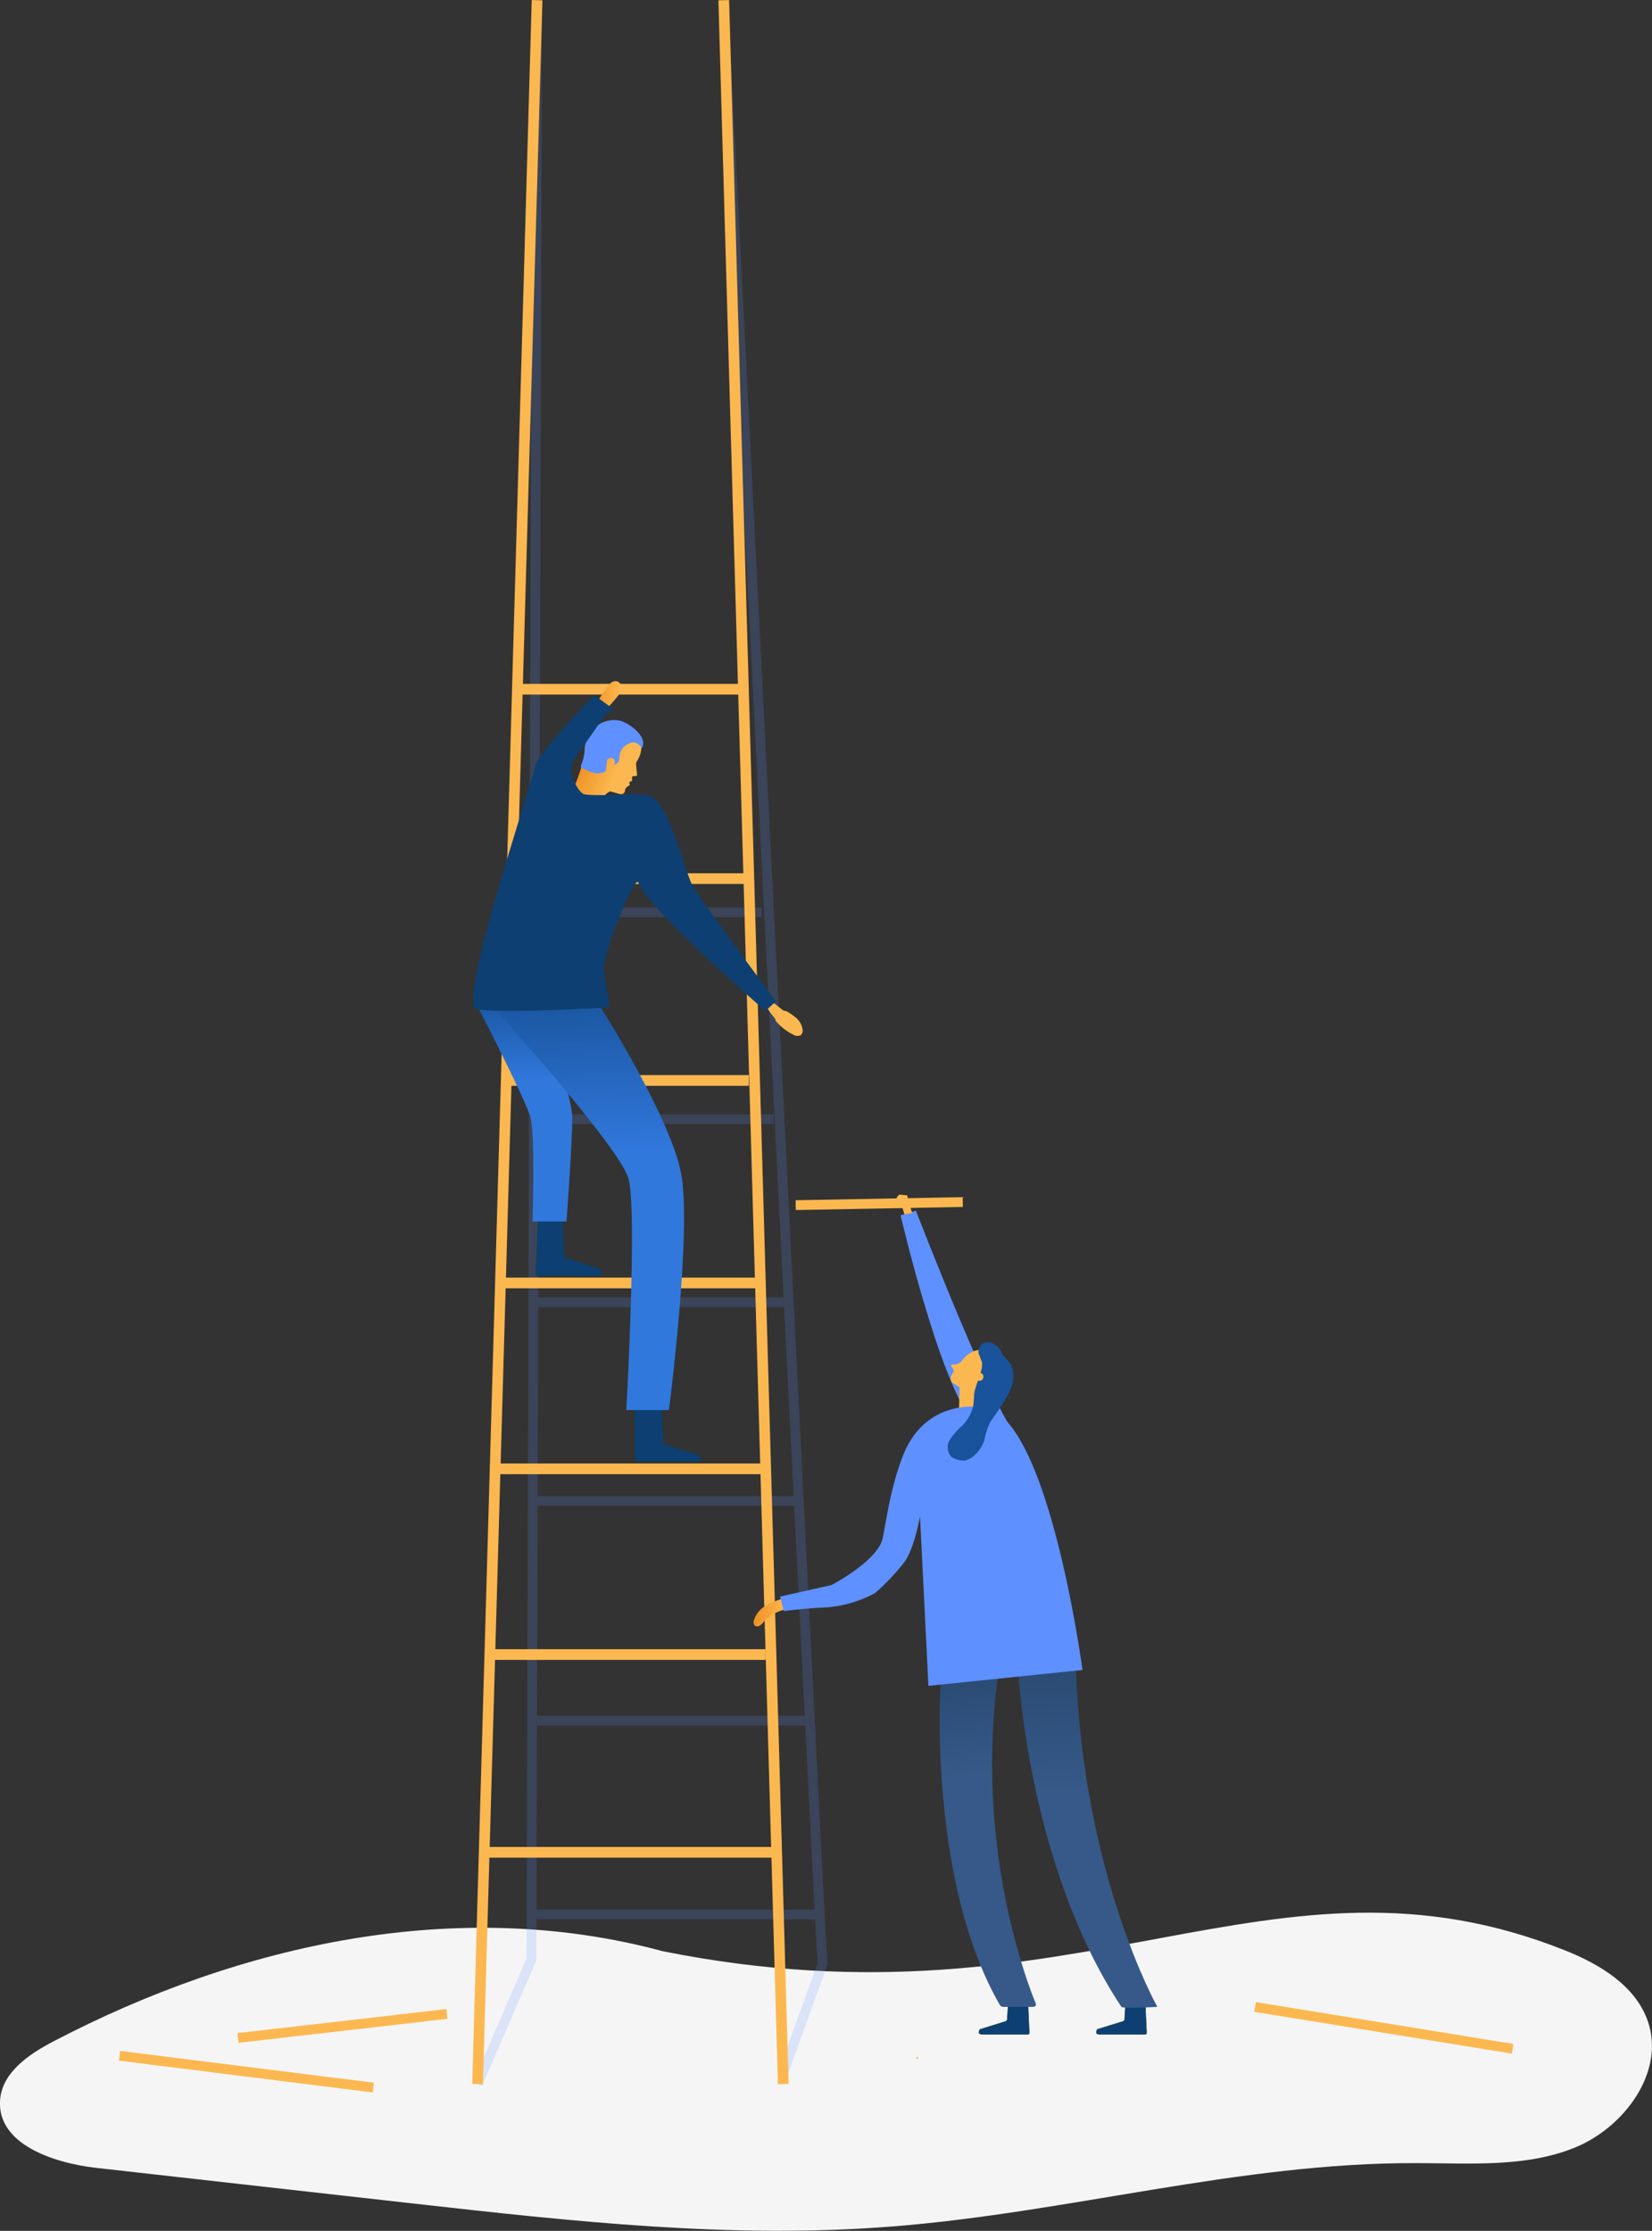                         <svg id="landing_open" data-name="Layer 1" xmlns="http://www.w3.org/2000/svg" xmlns:xlink="http://www.w3.org/1999/xlink" viewBox="0 0 286.8 387.16"><rect x="0" y="0" width="286.8" height="387.16" fill="#333333" stroke="none"/><defs><linearGradient id="linear-gradient" x1="669.47" y1="469.9" x2="675.14" y2="469.9" gradientUnits="userSpaceOnUse"><stop offset="0" stop-color="#ee9224"/><stop offset="1" stop-color="#fcb850"/></linearGradient><linearGradient id="linear-gradient-2" x1="708.03" y1="498.15" x2="705.5" y2="479.12" gradientUnits="userSpaceOnUse"><stop offset="0" stop-color="#365989"/><stop offset="1" stop-color="#294970"/></linearGradient><linearGradient id="linear-gradient-3" x1="727.26" y1="500.89" x2="726.54" y2="476.49" xlink:href="#linear-gradient-2"/><linearGradient id="linear-gradient-4" x1="629.98" y1="377.59" x2="629.51" y2="361.7" gradientUnits="userSpaceOnUse"><stop offset="0" stop-color="#3178dd"/><stop offset="1" stop-color="#18539b"/></linearGradient><linearGradient id="linear-gradient-5" x1="641.38" y1="390.15" x2="640.52" y2="361.12" xlink:href="#linear-gradient-4"/><linearGradient id="linear-gradient-6" x1="3669.59" y1="1693.85" x2="3675.85" y2="1693.85" gradientTransform="translate(-1955.26 -2776.5) rotate(25.27)" xlink:href="#linear-gradient"/><linearGradient id="linear-gradient-7" x1="640.98" y1="311.36" x2="646.52" y2="311.36" xlink:href="#linear-gradient"/></defs><title>landing-open</title><path d="M653.73,528.71c-35.49-9.59-73.2-1.38-105.78,15.63-4.29,2.23-9,5.44-9.29,10.27-.5,7.55,9.23,10.86,16.75,11.7l54.89,6.17c27.62,3.1,55.44,6.2,83.15,4,30.52-2.37,60.47-11.11,91.08-11,9.3,0,19,.79,27.56-2.71s15.68-13.12,12.64-21.91c-2.13-6.15-8.31-9.88-14.35-12.29-51.09-20.39-84.1,14.65-156.65.14" transform="translate(-538.65 -190.08)" style="fill:#f5f5f6"/><g style="opacity:0.18"><polyline points="125.65 2.61 142.3 332.25 142.8 340.81 135.98 359.71" style="fill:none;stroke:#5f90ff;stroke-miterlimit:10;stroke-width:1.7px"/><polyline points="82.91 361.68 92.26 340.04 93.24 0.03" style="fill:none;stroke:#5f90ff;stroke-miterlimit:10;stroke-width:1.7px"/><line x1="132.21" y1="158.33" x2="93.24" y2="158.33" style="fill:none;stroke:#5f90ff;stroke-miterlimit:10;stroke-width:1.7px"/><line x1="134.29" y1="194.24" x2="93.24" y2="194.24" style="fill:none;stroke:#5f90ff;stroke-miterlimit:10;stroke-width:1.7px"/><line x1="136.14" y1="226.02" x2="93.24" y2="226.02" style="fill:none;stroke:#5f90ff;stroke-miterlimit:10;stroke-width:1.7px"/><line x1="138.14" y1="260.47" x2="92.48" y2="260.47" style="fill:none;stroke:#5f90ff;stroke-miterlimit:10;stroke-width:1.7px"/><line x1="140.35" y1="298.61" x2="93.24" y2="298.61" style="fill:none;stroke:#5f90ff;stroke-miterlimit:10;stroke-width:1.7px"/><line x1="142.3" y1="332.25" x2="92.28" y2="332.25" style="fill:none;stroke:#5f90ff;stroke-miterlimit:10;stroke-width:1.7px"/></g><line x1="93.24" y1="0.03" x2="82.91" y2="361.68" style="fill:none;stroke:#fcb850;stroke-miterlimit:10;stroke-width:1.857px"/><line x1="135.98" y1="361.68" x2="125.65" y2="0.03" style="fill:none;stroke:#fcb850;stroke-miterlimit:10;stroke-width:1.857px"/><line x1="89.82" y1="119.61" x2="129.11" y2="119.61" style="fill:none;stroke:#fcb850;stroke-miterlimit:10;stroke-width:1.857px"/><line x1="88.88" y1="152.48" x2="130" y2="152.48" style="fill:none;stroke:#fcb850;stroke-miterlimit:10;stroke-width:1.857px"/><line x1="87.88" y1="187.51" x2="130" y2="187.51" style="fill:none;stroke:#fcb850;stroke-miterlimit:10;stroke-width:1.857px"/><line x1="86.87" y1="222.65" x2="132.12" y2="222.65" style="fill:none;stroke:#fcb850;stroke-miterlimit:10;stroke-width:1.857px"/><line x1="85.96" y1="254.91" x2="132.93" y2="254.91" style="fill:none;stroke:#fcb850;stroke-miterlimit:10;stroke-width:1.857px"/><line x1="85.04" y1="287.14" x2="132.93" y2="287.14" style="fill:none;stroke:#fcb850;stroke-miterlimit:10;stroke-width:1.857px"/><line x1="84.06" y1="321.46" x2="134.77" y2="321.46" style="fill:none;stroke:#fcb850;stroke-miterlimit:10;stroke-width:1.857px"/><path d="M715.43,439.44c-3.56-2.46-17.77-39.25-17.77-39.25L695,401s7.41,31.79,13.38,36.59" transform="translate(-538.65 -190.08)" style="fill:#5f90ff"/><path d="M674.76,467.46a13.4,13.4,0,0,0-3.14,1.26,4.54,4.54,0,0,0-2.09,2.57,1,1,0,0,0,.1.87.77.77,0,0,0,.87.08,2.94,2.94,0,0,0,.69-.63,7.56,7.56,0,0,1,3.95-2.27Z" transform="translate(-538.65 -190.08)" style="fill:url(#linear-gradient)"/><path d="M709.18,436l4-7.24a2,2,0,0,0-.82-2.91L710,424.6s-2.33-1.17-4.45,1.75a1.86,1.86,0,0,1-1.51.53s-.47.11-.19.45c0,0,.58.51.31.88,0,0-.94,1.19-.12,1.87l1.19.76a.15.15,0,0,1,0,.19l-.09,4.09Z" transform="translate(-538.65 -190.08)" style="fill:#fcb850"/><path d="M713.87,535.11l-.35,5.42a.39.39,0,0,1-.26.36L709,542.21s-.37,0-.37.6c0,.3.49.3.49.3h8a.23.23,0,0,0,.21-.26l-.35-7.74Z" transform="translate(-538.65 -190.08)" style="fill:#0d3f72;stroke:#0d4054;stroke-miterlimit:10;stroke-width:0.1px"/><path d="M734.25,535.11l-.35,5.42a.39.39,0,0,1-.26.36l-4.28,1.32s-.36,0-.36.6c0,.3.48.3.48.3h8a.24.24,0,0,0,.22-.26l-.36-7.74Z" transform="translate(-538.65 -190.08)" style="fill:#0d3f72;stroke:#0d4054;stroke-miterlimit:10;stroke-width:0.1px"/><path d="M697.89,547.41a.19.19,0,0,0,0-.38.19.19,0,0,0,0,.38Z" transform="translate(-538.65 -190.08)" style="fill:#f9bf79"/><path id="_Clipping_Path_" data-name="&lt;Clipping Path&gt;" d="M701.94,482.33s-2.23,34,10.29,55.7a.66.66,0,0,0,.58.33h5.25a.43.43,0,0,0,.4-.6c-1.65-4-10.62-27.53-6.5-57.27" transform="translate(-538.65 -190.08)" style="fill:url(#linear-gradient-2)"/><path id="_Path_" data-name="&lt;Path&gt;" d="M715.43,480.12s1.69,33.75,17.9,58.24c.23.36,6.24,0,6.24,0S726.75,515.63,725.46,480" transform="translate(-538.65 -190.08)" style="fill:url(#linear-gradient-3)"/><path d="M699.06,428.52" transform="translate(-538.65 -190.08)" style="fill:none;stroke:#3fb980;stroke-miterlimit:10;stroke-width:0.188px"/><path d="M699.83,482.65l26.75-2.75s-6.17-46.29-18-45.63c0,0-9.37-1.48-13.23,8.59-2,5.25-2.67,10.05-3.43,14.06s-8.92,8.24-8.92,8.24l-8.92,2,.63,2.52s3.71-.5,7.7-.66a21.31,21.31,0,0,0,8.13-2.45,37.91,37.91,0,0,0,5.22-5.53c1.69-2.47,2.61-7.83,2.61-7.83Z" transform="translate(-538.65 -190.08)" style="fill:#5f90ff"/><path d="M710.55,436.89a12,12,0,0,0-1,3.1,6,6,0,0,1-1.73,2.65,3.56,3.56,0,0,1-1.6.9,3.72,3.72,0,0,1-2.38-.62,2.41,2.41,0,0,1-.32-2.92,10.92,10.92,0,0,1,2.07-2.39,7.17,7.17,0,0,0,2-3.48c.16-.83.1-1.68.24-2.51.06-.34.31-1.06.57-1.87a.08.08,0,0,1,.09-.05.72.72,0,0,0,.84-.42.86.86,0,0,0,0-.55c-.06-.19-.32-.33-.43-.41a.07.07,0,0,1,0-.09,4.4,4.4,0,0,0,.25-1.67l-.59-1.56a1.78,1.78,0,0,1,.48-1.58,1.83,1.83,0,0,1,2.17-.08,2.77,2.77,0,0,1,1.34,1.5c.28.73,1.43,1.53,1.7,2.26a5.83,5.83,0,0,1,.16,3.1C714,432.2,711.35,435.7,710.55,436.89Z" transform="translate(-538.65 -190.08)" style="fill:#18539b"/><path d="M697,400.58s-.88-3.05-.88-3.05l-1.37.22.92,3.09Z" transform="translate(-538.65 -190.08)" style="fill:#fcb850"/><line x1="138.14" y1="209.15" x2="167.14" y2="208.61" style="fill:none;stroke:#fcb850;stroke-miterlimit:10;stroke-width:1.7px"/><path d="M694.65,397.52a.88.88,0,0,0-.33.91.76.76,0,0,0,.76.58,1,1,0,0,0,.75-.48,2.64,2.64,0,0,0,.3-.87.19.19,0,0,0,0-.13.15.15,0,0,0-.13,0l-1.21-.14" transform="translate(-538.65 -190.08)" style="fill:#fcb850"/><path d="M653.3,430.39l.49,9.94a.51.51,0,0,0,.34.47l5.61,1.73s.48,0,.48.79c0,.39-.64.39-.64.39H649.14a.3.3,0,0,1-.28-.34v-13Z" transform="translate(-538.65 -190.08)" style="fill:#0d3f72;stroke:#0d4054;stroke-miterlimit:10;stroke-width:0.131px"/><path d="M636.17,400.61l.46,7.35a.53.53,0,0,0,.34.49l5.61,1.79s.48,0,.48.82c0,.41-.64.41-.64.41H632a.31.31,0,0,1-.29-.35l.47-10.51Z" transform="translate(-538.65 -190.08)" style="fill:#0d3f72;stroke:#0d4054;stroke-miterlimit:10;stroke-width:0.134px"/><path d="M621.72,365.06s8.28,16,9.06,19.05.32,17.95.32,17.95H637s1-13.51,1-17.95S632,363.78,632,363.78Z" transform="translate(-538.65 -190.08)" style="fill:url(#linear-gradient-4)"/><path d="M624.92,365.56s21.22,23.53,22.82,29-.36,40.23-.36,40.23h7.4s4.06-31.31,2.09-41.18S643,365,643,365Z" transform="translate(-538.65 -190.08)" style="fill:url(#linear-gradient-5)"/><path d="M675.19,365.57a10.68,10.68,0,0,1,1.79,1.26,3.32,3.32,0,0,1,1,1.88,1.09,1.09,0,0,1-.29,1,1.3,1.3,0,0,1-1.34-.08,9.39,9.39,0,0,1-2.9-2.22c-.1-.11-.2-.24-.16-.38s-2.19-2.49-1.47-2.86c.3-.16.24-.17.49-.39s2.37,1.94,2.61,1.73" transform="translate(-538.65 -190.08)" style="fill:#fcb850"/><path d="M650,319.7a4.63,4.63,0,0,1-.72,2.4.93.93,0,0,0-.19.76l.13,1.48s.13.44-.2.43c0,0-.77-.12-.64.36l0,.33a.21.21,0,0,1-.18.23s-.35,0-.29.29l.07.18s0,.33-.27.32c0,0-.47.33-.53.63,0,0,0,1-1,.76l-1.58-.45s-.94.22-2.15,2.34a11.74,11.74,0,0,1-4.85-1.52,31.84,31.84,0,0,0,2.14-5.57l3-4.62L647.2,317l2.72,2.28Z" transform="translate(-538.65 -190.08)" style="fill:url(#linear-gradient-6)"/><path d="M643.84,323.84s-1.2,1.34-4.29-.61c-.08-.05-.11-.07,0-.42a7.77,7.77,0,0,0,.61-2.93,5.78,5.78,0,0,1,2.36-4,4.91,4.91,0,0,1,4.09-.64,8,8,0,0,1,2.48,1.59c1.93,1.82,1,3.08,1,3.08s-.65-1-1.52-1a3.14,3.14,0,0,0-1.76.92,3.19,3.19,0,0,0-.66,1.84,1.06,1.06,0,0,1-.82,1.11s.25-.88-.27-1.08a.7.7,0,0,0-1.06.62Z" transform="translate(-538.65 -190.08)" style="fill:#5f90ff"/><path d="M641.75,313a29.42,29.42,0,0,1,2.28-3.66,3.38,3.38,0,0,1,.78-.82,1.19,1.19,0,0,1,1.09-.16,1.18,1.18,0,0,1,.6,1.3,3.08,3.08,0,0,1-.71,1.36c-.62.79-1.3,1.52-2,2.26a3.46,3.46,0,0,1-1.35,1,1.17,1.17,0,0,1-1.46-.55l0-.12" transform="translate(-538.65 -190.08)" style="fill:url(#linear-gradient-7)"/><path d="M649.46,327.87s-8.54.45-9.52,0-2.52-3.49-2.08-5c.36-1.2,3.93-5.67,5.35-8.11a9,9,0,0,1,2-1.69c-.55-.14-3-2.21-3.35-2.21s-8.72,8.85-10.18,11.83c-2.92,10.26-12.13,37.69-10.73,42.22.47,1.37,23.53,0,23.53,0s-.71-4.15-1-6.49,5.33-16.8,6-15.14c1.8,4.69,22.06,22.24,22.06,22.24l1.81-1.65S660.58,346.62,659,344s-4.28-15.86-8.26-16S649.46,327.87,649.46,327.87Z" transform="translate(-538.65 -190.08)" style="fill:#0d3f72"/><line x1="41.31" y1="353.68" x2="77.59" y2="349.51" style="fill:none;stroke:#fcb850;stroke-miterlimit:10;stroke-width:1.7px"/><line x1="20.75" y1="356.77" x2="64.81" y2="362.29" style="fill:none;stroke:#fcb850;stroke-miterlimit:10;stroke-width:1.7px"/><line x1="217.89" y1="348.3" x2="262.61" y2="355.56" style="fill:none;stroke:#fcb850;stroke-miterlimit:10;stroke-width:1.7px"/></svg>
